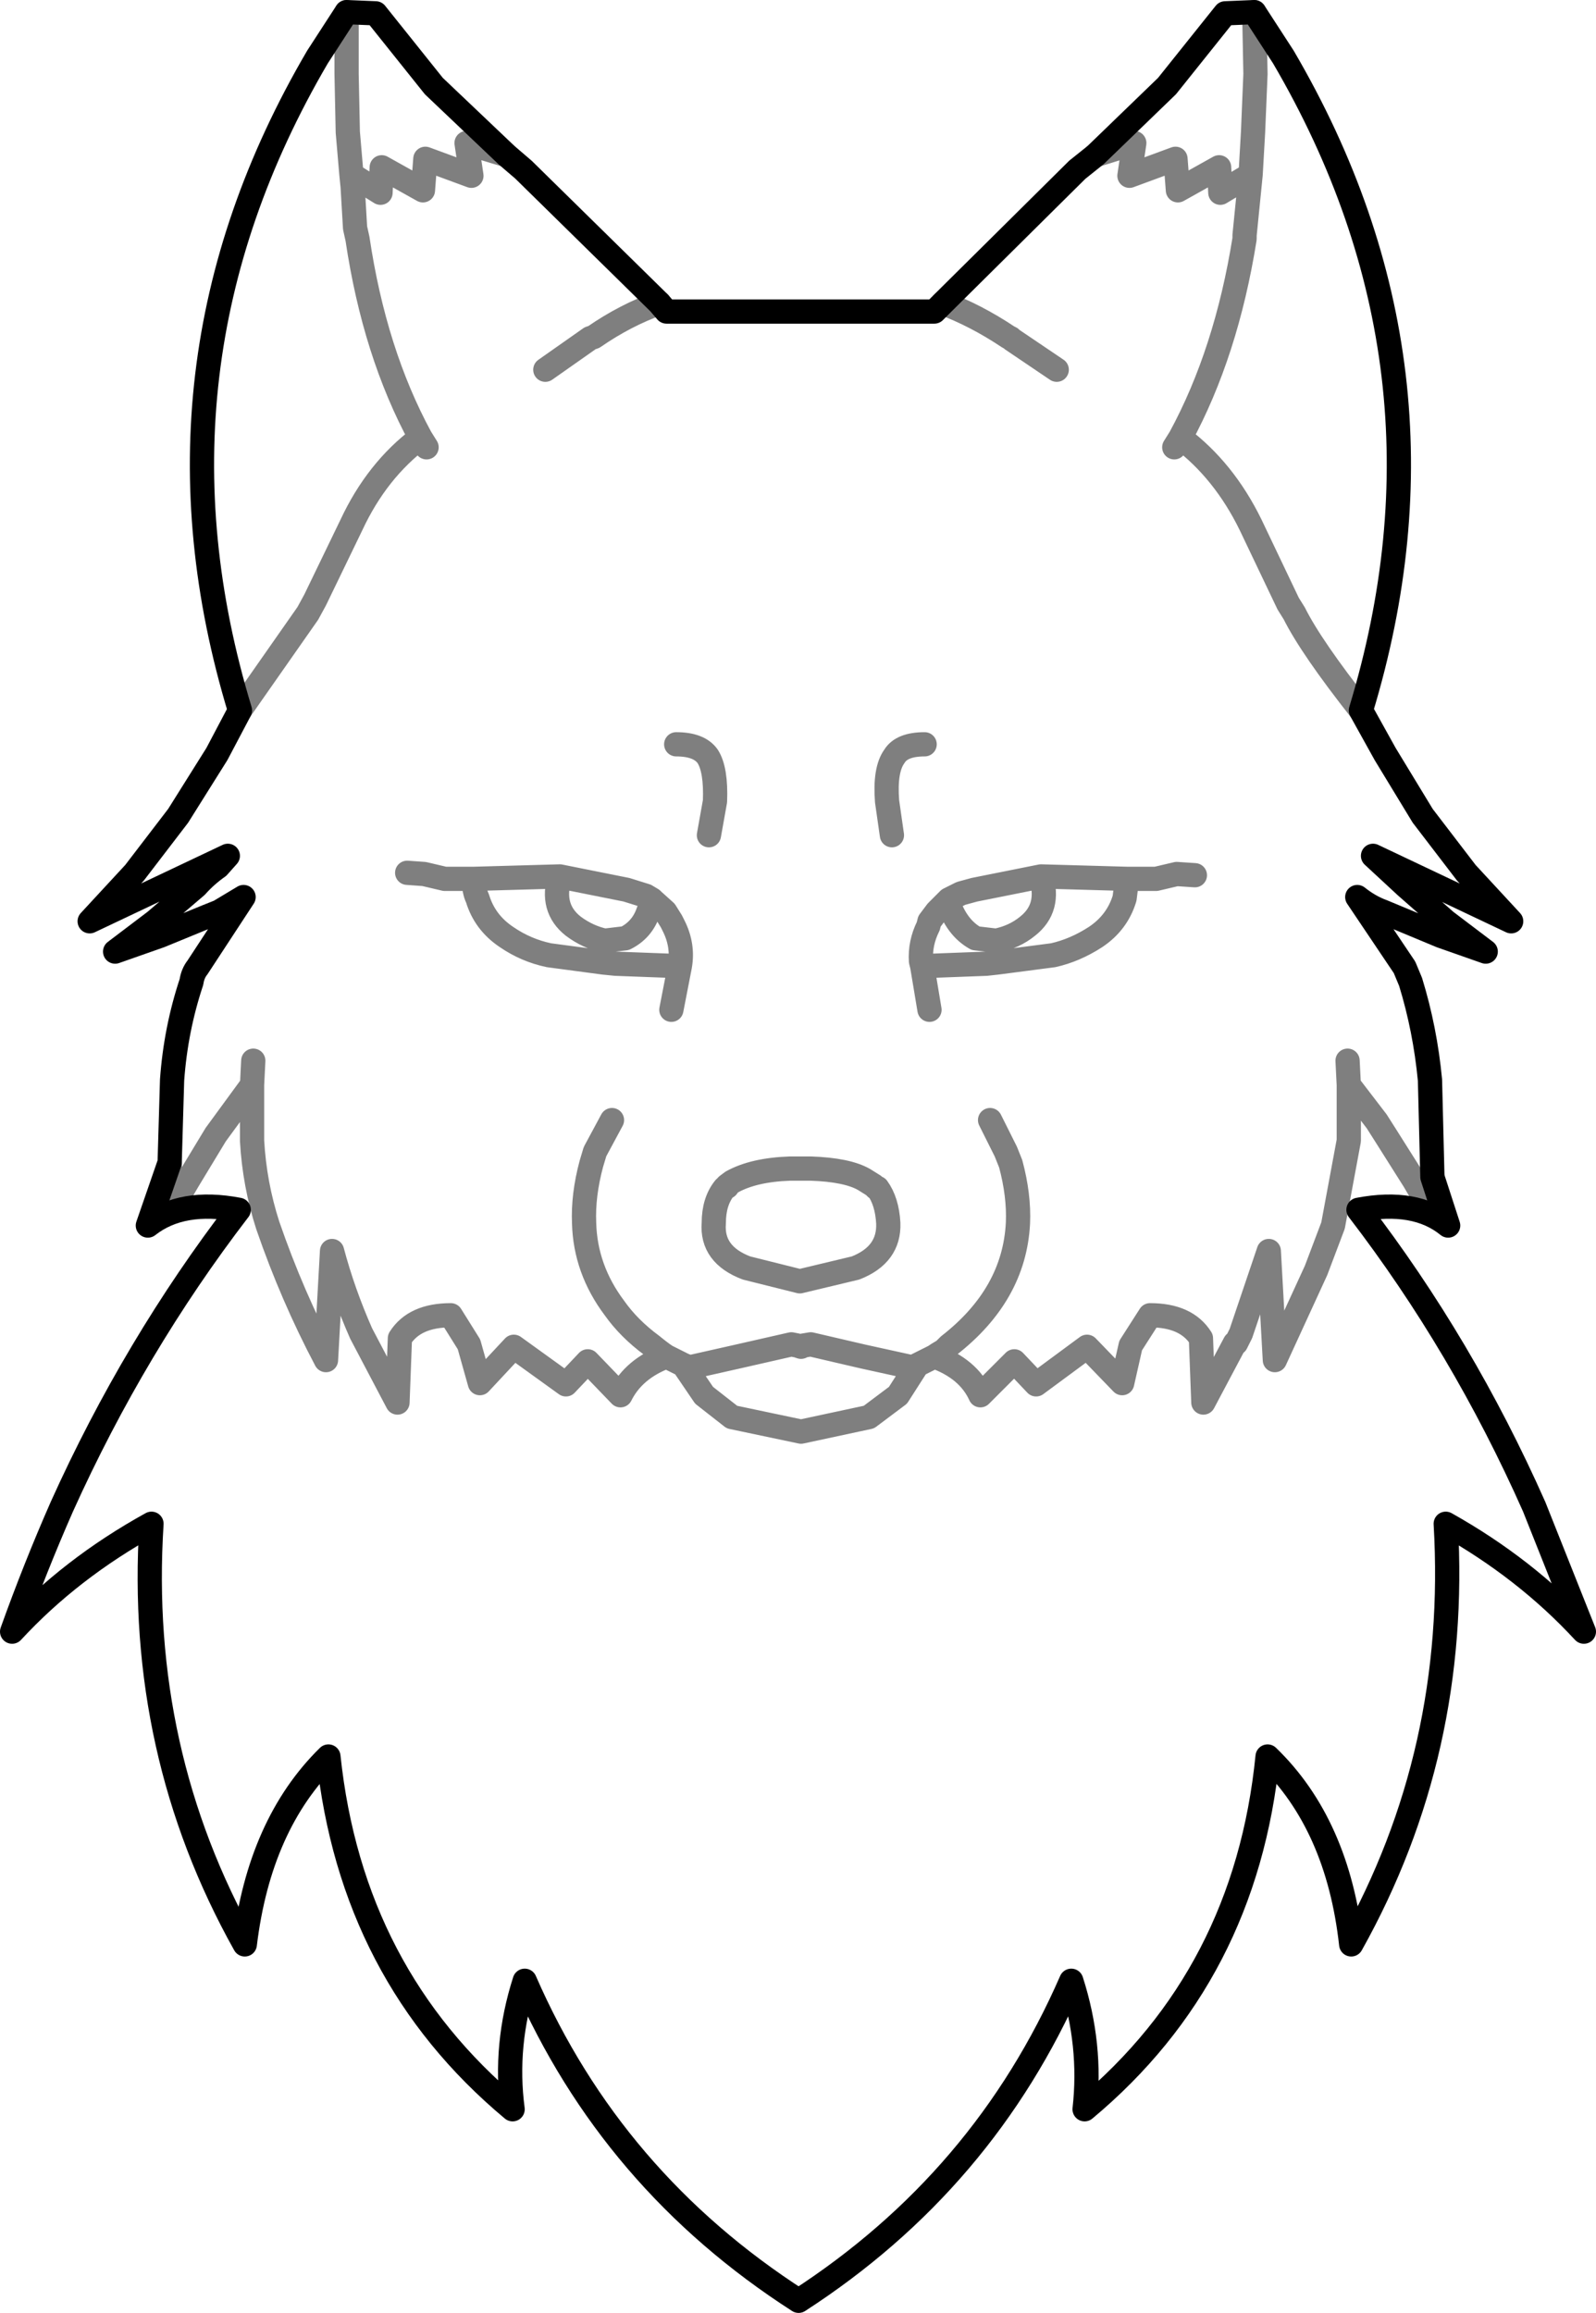 <?xml version="1.0" encoding="UTF-8" standalone="no"?>
<svg xmlns:xlink="http://www.w3.org/1999/xlink" height="95.4px" width="65.85px" xmlns="http://www.w3.org/2000/svg">
  <g transform="matrix(1.0, 0.0, 0.0, 1.0, -366.9, -122.45)">
    <path d="M382.4 123.0 L384.8 126.0 387.8 128.85 388.5 129.45 394.1 134.95 394.4 135.3 405.45 135.3 405.8 134.95 411.35 129.45 412.1 128.85 415.05 126.0 417.45 123.0 418.65 122.95 419.85 124.8 Q427.35 137.6 423.05 151.75 L424.05 153.55 425.6 156.1 427.4 158.45 429.25 160.45 423.55 157.75 424.9 159.0 426.55 160.45 428.2 161.7 426.35 161.05 423.95 160.05 Q423.4 159.85 422.9 159.45 L424.85 162.35 425.1 162.95 Q425.7 164.9 425.9 167.0 L426.0 171.0 426.65 173.0 Q425.3 171.9 422.95 172.35 427.25 177.95 430.2 184.6 L432.25 189.75 Q429.85 187.15 426.55 185.3 427.1 194.7 422.65 202.65 422.1 197.7 419.2 194.9 418.3 203.9 411.65 209.45 411.95 206.8 411.1 204.15 407.5 212.4 399.85 217.35 392.15 212.4 388.55 204.15 387.7 206.8 388.05 209.45 381.4 203.9 380.45 194.9 377.6 197.7 377.0 202.65 372.55 194.7 373.15 185.3 369.8 187.15 367.4 189.75 368.35 187.1 369.45 184.6 372.45 177.95 376.75 172.35 374.4 171.9 373.0 173.0 L373.9 170.4 374.0 167.0 Q374.15 164.9 374.8 162.95 374.85 162.6 375.05 162.35 L376.95 159.45 375.95 160.05 375.45 160.25 373.5 161.05 371.65 161.7 373.3 160.45 375.0 159.0 Q375.4 158.55 375.9 158.2 L376.3 157.75 370.6 160.45 372.45 158.45 374.25 156.1 375.85 153.55 376.8 151.75 Q372.5 137.6 380.0 124.8 L381.2 122.95 382.4 123.0" fill="none" stroke="#000000" stroke-linecap="round" stroke-linejoin="round" stroke-width="1.0"/>
    <path d="M376.8 151.75 L379.6 147.75 379.9 147.2 381.4 144.1 Q382.45 141.85 384.25 140.5 382.35 137.0 381.65 132.3 L381.55 131.85 381.45 130.15 381.4 129.65 381.25 127.9 381.2 125.5 381.2 122.95 M387.8 128.85 L386.15 128.35 386.35 129.7 384.45 129.0 384.35 130.3 382.65 129.35 382.6 130.4 381.4 129.65 M384.5 140.9 L384.25 140.5 M394.1 134.95 Q392.7 135.45 391.4 136.35 L391.25 136.4 389.4 137.7 M403.7 156.9 L403.5 155.5 Q403.4 154.2 403.8 153.65 404.1 153.15 405.05 153.15 M396.15 156.9 L396.4 155.5 Q396.45 154.2 396.1 153.65 395.75 153.15 394.8 153.15 M383.7 158.45 L384.4 158.5 385.25 158.7 386.25 158.7 386.45 158.7 390.0 158.6 392.75 159.15 393.55 159.4 393.8 159.55 393.85 159.6 394.35 160.05 394.6 160.45 394.7 160.65 Q395.1 161.45 394.95 162.3 L394.6 164.1 M386.45 158.7 Q386.45 159.2 386.6 159.5 386.9 160.5 387.8 161.1 388.6 161.65 389.55 161.85 L391.8 162.15 392.3 162.2 394.95 162.3 M390.0 158.6 Q389.6 159.9 390.55 160.65 391.15 161.1 391.85 161.25 L392.7 161.15 Q393.4 160.8 393.65 160.05 L393.85 159.6 M377.35 166.2 L377.3 167.2 377.3 169.5 Q377.4 171.3 377.95 173.0 378.95 175.9 380.35 178.55 L380.6 174.05 Q381.05 175.75 381.8 177.45 L383.3 180.3 383.4 177.65 Q384.0 176.7 385.5 176.7 L386.25 177.9 386.7 179.5 388.1 178.0 390.25 179.55 391.15 178.6 392.5 180.0 Q393.05 178.9 394.4 178.4 L394.25 178.3 394.05 178.15 393.8 177.95 Q392.85 177.25 392.25 176.4 391.05 174.8 391.0 172.9 390.95 171.75 391.3 170.45 L391.45 169.95 392.15 168.65 M404.95 162.3 L407.6 162.2 408.05 162.15 410.35 161.85 Q411.25 161.65 412.1 161.1 413.0 160.5 413.3 159.5 L413.4 158.7 409.85 158.6 Q410.25 159.9 409.3 160.65 408.75 161.1 408.0 161.25 L407.15 161.15 Q406.35 160.7 406.0 159.6 L405.55 160.05 405.25 160.45 405.2 160.65 Q404.85 161.35 404.9 162.1 L404.95 162.3 405.25 164.1 M396.9 171.35 L397.1 171.2 Q398.0 170.7 399.5 170.65 L400.35 170.65 Q401.85 170.7 402.55 171.1 L402.95 171.35 403.05 171.45 403.1 171.45 Q403.5 172.0 403.55 172.9 403.6 174.2 402.2 174.75 L399.9 175.3 397.7 174.75 Q396.25 174.2 396.35 172.9 396.35 172.0 396.8 171.45 L396.9 171.4 396.9 171.35 M373.9 170.4 L373.95 172.35 374.65 171.15 375.8 169.25 377.3 167.2 M399.95 178.0 L399.8 177.95 399.55 177.9 397.35 178.4 395.35 178.85 395.1 178.75 395.95 180.0 397.1 180.9 399.95 181.5 402.75 180.9 403.95 180.0 404.75 178.75 404.55 178.85 402.5 178.4 400.35 177.9 400.05 177.95 399.95 178.0 M395.1 178.75 L394.4 178.4 M412.1 128.85 L413.7 128.35 413.5 129.7 415.4 129.0 415.5 130.3 417.2 129.35 417.25 130.4 418.5 129.65 418.6 127.9 418.7 125.5 418.65 122.95 M418.5 129.65 L418.45 130.15 418.25 132.15 418.25 132.3 Q417.5 137.0 415.6 140.5 417.4 141.85 418.5 144.1 L420.05 147.35 420.3 147.75 Q421.0 149.15 423.05 151.75 M405.8 134.95 Q407.15 135.45 408.5 136.35 L408.6 136.4 408.65 136.45 410.5 137.7 M415.6 140.5 L415.35 140.9 M426.0 171.0 L425.95 172.35 425.25 171.15 424.05 169.25 423.7 168.7 422.55 167.2 422.55 169.5 421.9 173.0 421.2 174.85 419.5 178.55 419.25 174.05 418.1 177.45 417.9 177.85 417.85 177.85 416.55 180.3 416.45 177.65 Q415.85 176.7 414.35 176.7 L413.55 177.95 413.2 179.5 411.75 178.0 409.65 179.55 408.75 178.6 407.35 180.0 Q406.85 178.9 405.45 178.4 L404.75 178.75 M416.2 158.55 L415.45 158.5 414.6 158.7 413.6 158.7 413.4 158.7 M409.85 158.6 L407.1 159.15 406.55 159.3 406.35 159.4 406.15 159.5 406.05 159.55 406.0 159.6 M407.75 168.65 L408.4 169.95 408.6 170.45 Q408.95 171.75 408.9 172.9 408.75 175.85 406.05 177.95 L405.85 178.15 405.6 178.3 405.45 178.4 M422.55 167.2 L422.5 166.2" fill="none" stroke="#000000" stroke-linecap="round" stroke-linejoin="round" stroke-opacity="0.502" stroke-width="1.0"/>
  </g>
</svg>
